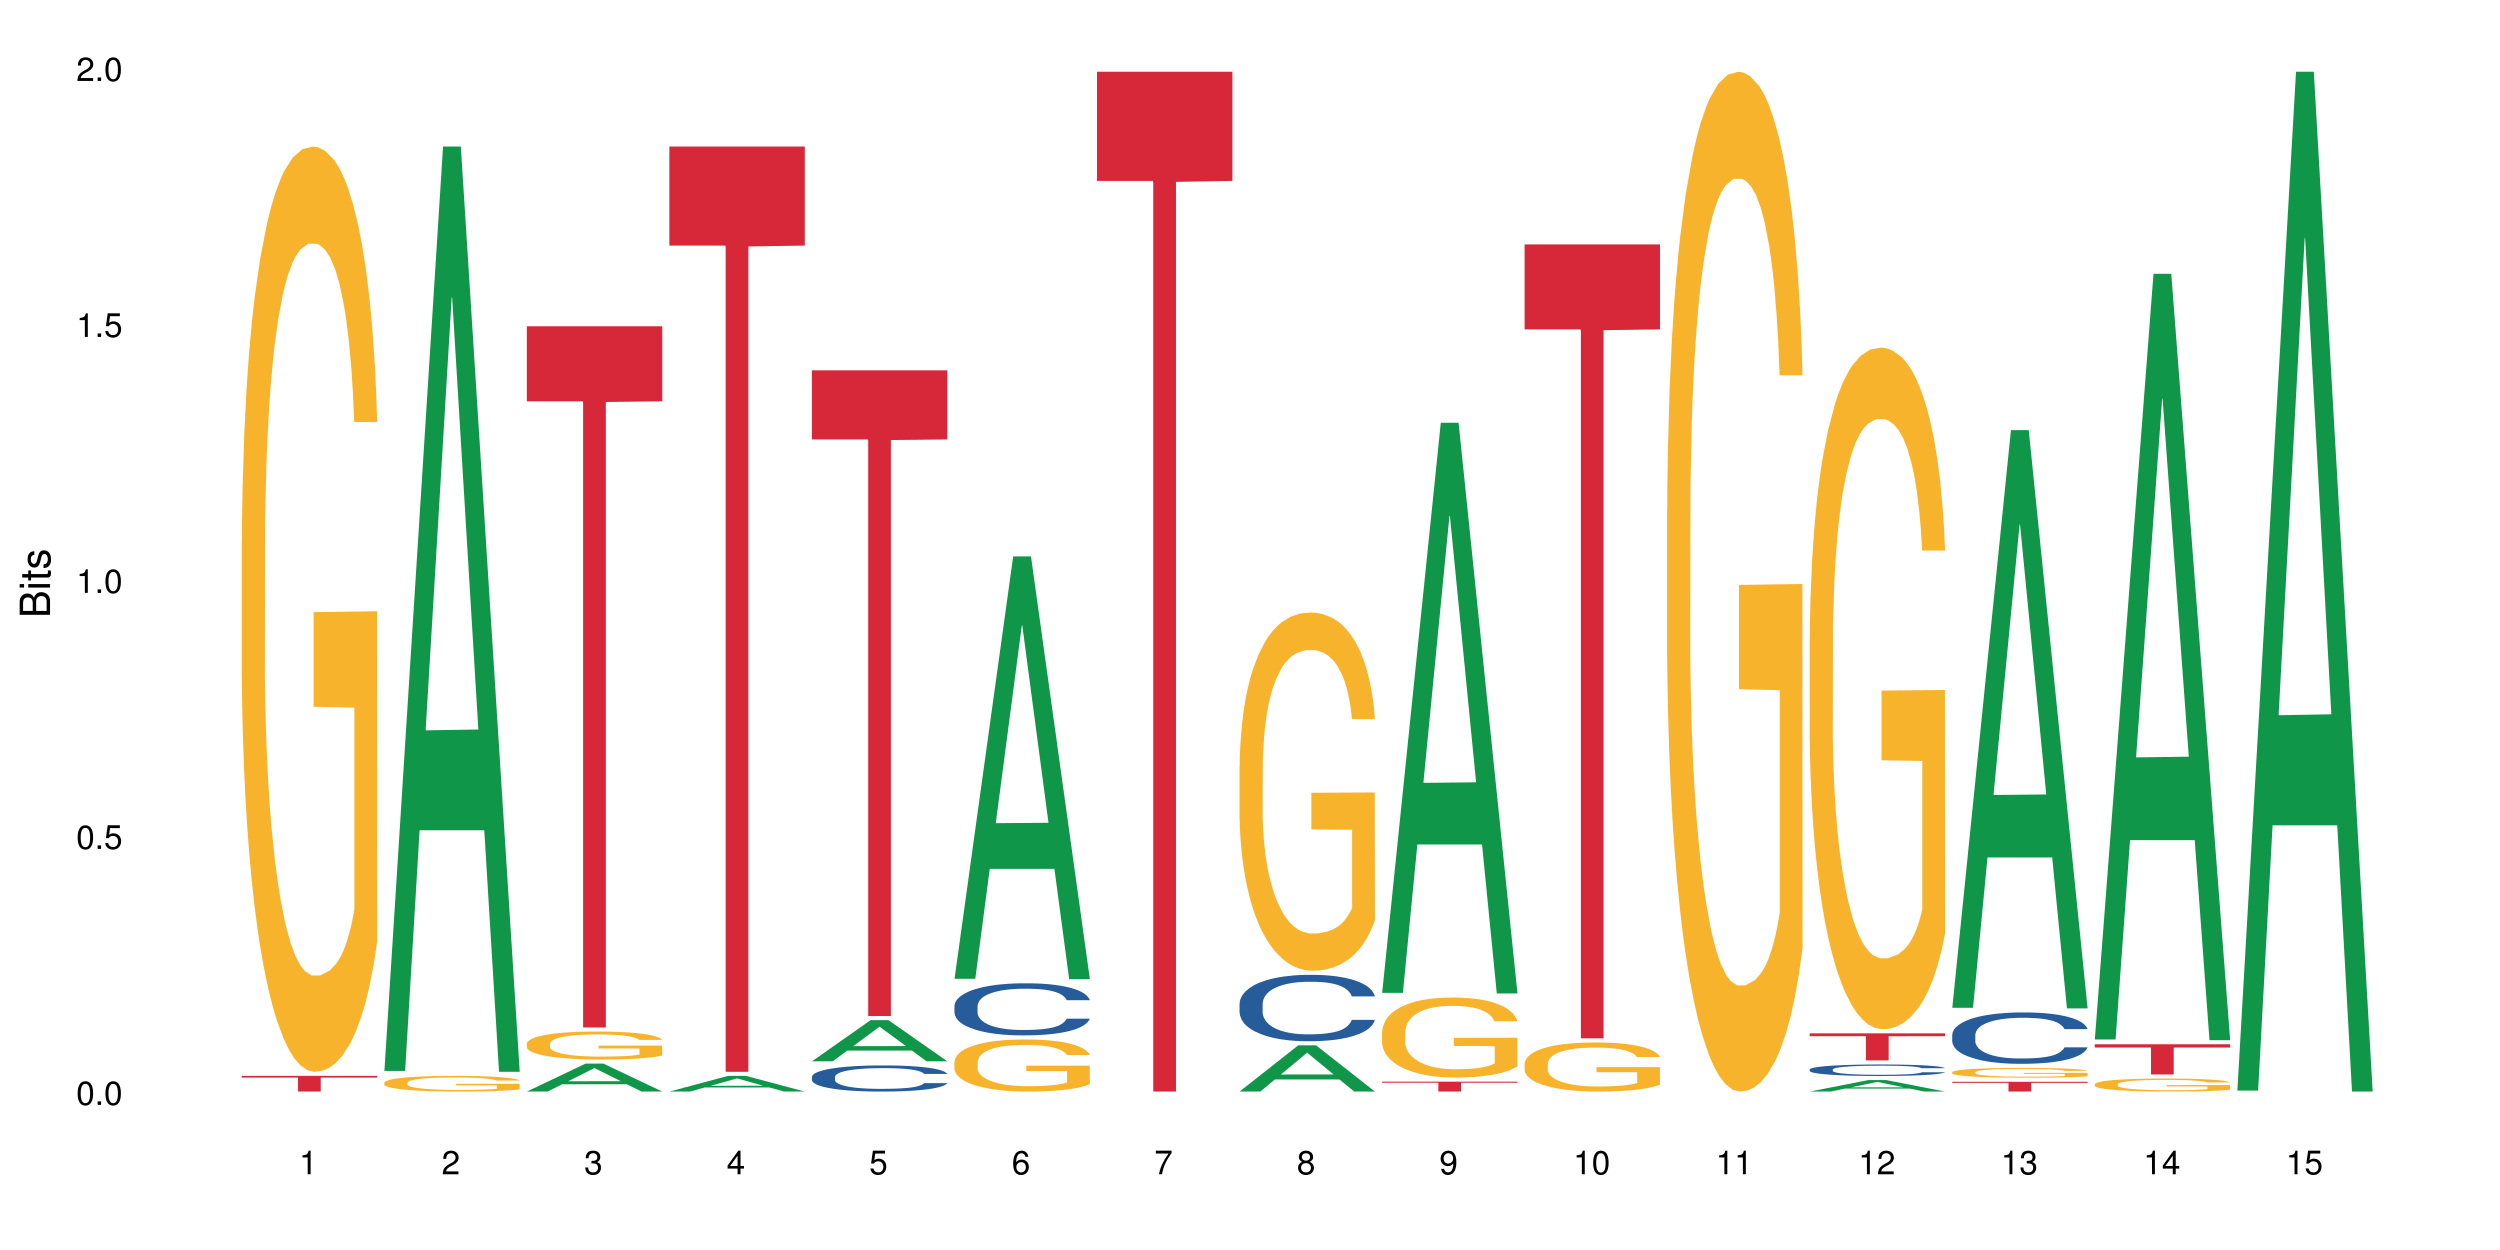 <?xml version="1.0" encoding="UTF-8"?>
<svg xmlns="http://www.w3.org/2000/svg" xmlns:xlink="http://www.w3.org/1999/xlink" width="720pt" height="360pt" viewBox="0 0 720 360" version="1.1">
<defs>
<g>
<symbol overflow="visible" id="glyph0-0">
<path style="stroke:none;" d=""/>
</symbol>
<symbol overflow="visible" id="glyph0-1">
<path style="stroke:none;" d="M 2.641 -6.797 C 2 -6.797 1.422 -6.531 1.078 -6.047 C 0.641 -5.453 0.406 -4.547 0.406 -3.297 C 0.406 -1 1.188 0.219 2.641 0.219 C 4.078 0.219 4.859 -1 4.859 -3.234 C 4.859 -4.562 4.656 -5.438 4.203 -6.047 C 3.844 -6.531 3.281 -6.797 2.641 -6.797 Z M 2.641 -6.047 C 3.547 -6.047 4 -5.125 4 -3.312 C 4 -1.375 3.562 -0.484 2.625 -0.484 C 1.734 -0.484 1.281 -1.422 1.281 -3.281 C 1.281 -5.141 1.734 -6.047 2.641 -6.047 Z M 2.641 -6.047 "/>
</symbol>
<symbol overflow="visible" id="glyph0-2">
<path style="stroke:none;" d="M 1.828 -1 L 0.828 -1 L 0.828 0 L 1.828 0 Z M 1.828 -1 "/>
</symbol>
<symbol overflow="visible" id="glyph0-3">
<path style="stroke:none;" d="M 4.562 -6.797 L 1.062 -6.797 L 0.547 -3.094 L 1.328 -3.094 C 1.719 -3.562 2.047 -3.734 2.578 -3.734 C 3.484 -3.734 4.062 -3.109 4.062 -2.094 C 4.062 -1.125 3.484 -0.531 2.578 -0.531 C 1.828 -0.531 1.375 -0.906 1.188 -1.672 L 0.328 -1.672 C 0.453 -1.109 0.547 -0.844 0.75 -0.594 C 1.125 -0.078 1.828 0.219 2.594 0.219 C 3.969 0.219 4.922 -0.781 4.922 -2.219 C 4.922 -3.562 4.031 -4.484 2.719 -4.484 C 2.25 -4.484 1.859 -4.359 1.469 -4.062 L 1.734 -5.969 L 4.562 -5.969 Z M 4.562 -6.797 "/>
</symbol>
<symbol overflow="visible" id="glyph0-4">
<path style="stroke:none;" d="M 2.484 -4.844 L 2.484 0 L 3.328 0 L 3.328 -6.797 L 2.766 -6.797 C 2.469 -5.75 2.281 -5.609 0.984 -5.453 L 0.984 -4.844 Z M 2.484 -4.844 "/>
</symbol>
<symbol overflow="visible" id="glyph0-5">
<path style="stroke:none;" d="M 4.859 -0.828 L 1.281 -0.828 C 1.359 -1.391 1.672 -1.75 2.5 -2.234 L 3.469 -2.75 C 4.406 -3.266 4.906 -3.969 4.906 -4.812 C 4.906 -5.375 4.672 -5.906 4.266 -6.266 C 3.859 -6.625 3.375 -6.797 2.719 -6.797 C 1.859 -6.797 1.219 -6.5 0.844 -5.922 C 0.609 -5.562 0.5 -5.125 0.484 -4.438 L 1.328 -4.438 C 1.359 -4.906 1.406 -5.188 1.531 -5.406 C 1.75 -5.812 2.188 -6.062 2.703 -6.062 C 3.469 -6.062 4.031 -5.516 4.031 -4.781 C 4.031 -4.25 3.719 -3.797 3.125 -3.438 L 2.234 -2.938 C 0.812 -2.141 0.406 -1.5 0.328 0 L 4.859 0 Z M 4.859 -0.828 "/>
</symbol>
<symbol overflow="visible" id="glyph0-6">
<path style="stroke:none;" d="M 2.125 -3.125 L 2.578 -3.125 C 3.516 -3.125 3.984 -2.703 3.984 -1.891 C 3.984 -1.031 3.469 -0.531 2.578 -0.531 C 1.656 -0.531 1.203 -0.984 1.156 -1.969 L 0.312 -1.969 C 0.344 -1.422 0.438 -1.078 0.609 -0.766 C 0.953 -0.109 1.625 0.219 2.547 0.219 C 3.953 0.219 4.859 -0.609 4.859 -1.906 C 4.859 -2.766 4.516 -3.25 3.703 -3.516 C 4.344 -3.766 4.656 -4.25 4.656 -4.938 C 4.656 -6.109 3.875 -6.797 2.578 -6.797 C 1.203 -6.797 0.484 -6.047 0.453 -4.609 L 1.297 -4.609 C 1.312 -5.016 1.344 -5.25 1.453 -5.453 C 1.641 -5.828 2.062 -6.062 2.594 -6.062 C 3.344 -6.062 3.797 -5.625 3.797 -4.906 C 3.797 -4.422 3.609 -4.141 3.25 -3.984 C 3.016 -3.891 2.719 -3.844 2.125 -3.844 Z M 2.125 -3.125 "/>
</symbol>
<symbol overflow="visible" id="glyph0-7">
<path style="stroke:none;" d="M 3.141 -1.625 L 3.141 0 L 3.984 0 L 3.984 -1.625 L 4.984 -1.625 L 4.984 -2.391 L 3.984 -2.391 L 3.984 -6.797 L 3.359 -6.797 L 0.266 -2.516 L 0.266 -1.625 Z M 3.141 -2.391 L 1 -2.391 L 3.141 -5.359 Z M 3.141 -2.391 "/>
</symbol>
<symbol overflow="visible" id="glyph0-8">
<path style="stroke:none;" d="M 4.781 -5.031 C 4.609 -6.141 3.891 -6.797 2.844 -6.797 C 2.094 -6.797 1.422 -6.438 1.031 -5.828 C 0.609 -5.172 0.406 -4.344 0.406 -3.094 C 0.406 -1.953 0.578 -1.234 0.984 -0.625 C 1.359 -0.078 1.953 0.219 2.703 0.219 C 3.984 0.219 4.922 -0.734 4.922 -2.078 C 4.922 -3.344 4.062 -4.234 2.844 -4.234 C 2.172 -4.234 1.641 -3.969 1.281 -3.469 C 1.281 -5.125 1.828 -6.047 2.797 -6.047 C 3.391 -6.047 3.797 -5.672 3.938 -5.031 Z M 2.734 -3.484 C 3.547 -3.484 4.062 -2.922 4.062 -2 C 4.062 -1.156 3.484 -0.531 2.703 -0.531 C 1.922 -0.531 1.328 -1.188 1.328 -2.047 C 1.328 -2.891 1.906 -3.484 2.734 -3.484 Z M 2.734 -3.484 "/>
</symbol>
<symbol overflow="visible" id="glyph0-9">
<path style="stroke:none;" d="M 4.984 -6.797 L 0.438 -6.797 L 0.438 -5.969 L 4.109 -5.969 C 2.5 -3.656 1.828 -2.234 1.328 0 L 2.219 0 C 2.594 -2.172 3.453 -4.047 4.984 -6.094 Z M 4.984 -6.797 "/>
</symbol>
<symbol overflow="visible" id="glyph0-10">
<path style="stroke:none;" d="M 3.75 -3.578 C 4.453 -4 4.688 -4.344 4.688 -4.984 C 4.688 -6.047 3.844 -6.797 2.641 -6.797 C 1.438 -6.797 0.594 -6.047 0.594 -4.984 C 0.594 -4.359 0.828 -4.016 1.516 -3.578 C 0.734 -3.203 0.359 -2.641 0.359 -1.891 C 0.359 -0.641 1.297 0.219 2.641 0.219 C 3.984 0.219 4.922 -0.641 4.922 -1.875 C 4.922 -2.641 4.531 -3.203 3.75 -3.578 Z M 2.641 -6.047 C 3.359 -6.047 3.812 -5.625 3.812 -4.969 C 3.812 -4.344 3.344 -3.922 2.641 -3.922 C 1.922 -3.922 1.453 -4.344 1.453 -4.984 C 1.453 -5.625 1.922 -6.047 2.641 -6.047 Z M 2.641 -3.203 C 3.484 -3.203 4.062 -2.672 4.062 -1.875 C 4.062 -1.062 3.484 -0.531 2.625 -0.531 C 1.797 -0.531 1.219 -1.078 1.219 -1.875 C 1.219 -2.672 1.797 -3.203 2.641 -3.203 Z M 2.641 -3.203 "/>
</symbol>
<symbol overflow="visible" id="glyph0-11">
<path style="stroke:none;" d="M 0.516 -1.547 C 0.672 -0.438 1.406 0.219 2.438 0.219 C 3.188 0.219 3.859 -0.141 4.266 -0.75 C 4.688 -1.406 4.891 -2.25 4.891 -3.484 C 4.891 -4.625 4.703 -5.359 4.312 -5.953 C 3.938 -6.5 3.344 -6.797 2.594 -6.797 C 1.297 -6.797 0.359 -5.844 0.359 -4.516 C 0.359 -3.25 1.234 -2.344 2.453 -2.344 C 3.094 -2.344 3.562 -2.578 4.016 -3.109 C 4 -1.453 3.469 -0.531 2.5 -0.531 C 1.906 -0.531 1.484 -0.906 1.359 -1.547 Z M 2.578 -6.062 C 3.375 -6.062 3.969 -5.406 3.969 -4.531 C 3.969 -3.688 3.375 -3.094 2.547 -3.094 C 1.734 -3.094 1.234 -3.672 1.234 -4.578 C 1.234 -5.438 1.797 -6.062 2.578 -6.062 Z M 2.578 -6.062 "/>
</symbol>
<symbol overflow="visible" id="glyph1-0">
<path style="stroke:none;" d=""/>
</symbol>
<symbol overflow="visible" id="glyph1-1">
<path style="stroke:none;" d="M 0 -0.953 L 0 -4.891 C 0 -5.719 -0.234 -6.344 -0.734 -6.797 C -1.188 -7.234 -1.812 -7.469 -2.5 -7.469 C -3.547 -7.469 -4.188 -7 -4.625 -5.875 C -4.984 -6.672 -5.641 -7.094 -6.531 -7.094 C -7.156 -7.094 -7.734 -6.859 -8.141 -6.391 C -8.562 -5.938 -8.75 -5.344 -8.75 -4.5 L -8.75 -0.953 Z M -4.984 -2.062 L -7.766 -2.062 L -7.766 -4.219 C -7.766 -4.844 -7.688 -5.203 -7.453 -5.5 C -7.219 -5.812 -6.859 -5.969 -6.375 -5.969 C -5.906 -5.969 -5.531 -5.812 -5.297 -5.5 C -5.062 -5.203 -4.984 -4.844 -4.984 -4.219 Z M -0.984 -2.062 L -4 -2.062 L -4 -4.781 C -4 -5.328 -3.859 -5.688 -3.578 -5.953 C -3.297 -6.219 -2.922 -6.359 -2.484 -6.359 C -2.062 -6.359 -1.688 -6.219 -1.406 -5.953 C -1.109 -5.688 -0.984 -5.328 -0.984 -4.781 Z M -0.984 -2.062 "/>
</symbol>
<symbol overflow="visible" id="glyph1-2">
<path style="stroke:none;" d="M -6.281 -1.797 L -6.281 -0.797 L 0 -0.797 L 0 -1.797 Z M -8.75 -1.797 L -8.75 -0.797 L -7.484 -0.797 L -7.484 -1.797 Z M -8.75 -1.797 "/>
</symbol>
<symbol overflow="visible" id="glyph1-3">
<path style="stroke:none;" d="M -6.281 -3.047 L -6.281 -2.016 L -8.016 -2.016 L -8.016 -1.016 L -6.281 -1.016 L -6.281 -0.172 L -5.469 -0.172 L -5.469 -1.016 L -0.719 -1.016 C -0.078 -1.016 0.281 -1.453 0.281 -2.234 C 0.281 -2.469 0.25 -2.719 0.188 -3.047 L -0.641 -3.047 C -0.609 -2.922 -0.594 -2.766 -0.594 -2.562 C -0.594 -2.141 -0.719 -2.016 -1.156 -2.016 L -5.469 -2.016 L -5.469 -3.047 Z M -6.281 -3.047 "/>
</symbol>
<symbol overflow="visible" id="glyph1-4">
<path style="stroke:none;" d="M -4.531 -5.25 C -5.766 -5.25 -6.469 -4.422 -6.469 -2.969 C -6.469 -1.516 -5.719 -0.562 -4.547 -0.562 C -3.562 -0.562 -3.094 -1.062 -2.734 -2.562 L -2.516 -3.484 C -2.344 -4.188 -2.094 -4.469 -1.625 -4.469 C -1.047 -4.469 -0.641 -3.875 -0.641 -3 C -0.641 -2.453 -0.797 -2 -1.062 -1.75 C -1.25 -1.594 -1.422 -1.531 -1.875 -1.469 L -1.875 -0.406 C -0.422 -0.453 0.281 -1.266 0.281 -2.922 C 0.281 -4.5 -0.5 -5.516 -1.719 -5.516 C -2.656 -5.516 -3.172 -4.984 -3.469 -3.734 L -3.703 -2.766 C -3.891 -1.953 -4.156 -1.609 -4.594 -1.609 C -5.172 -1.609 -5.547 -2.125 -5.547 -2.938 C -5.547 -3.75 -5.203 -4.172 -4.531 -4.203 Z M -4.531 -5.25 "/>
</symbol>
</g>
</defs>
<g id="surface36180">
<rect x="0" y="0" width="720" height="360" style="fill:rgb(100%,100%,100%);fill-opacity:1;stroke:none;"/>
<path style=" stroke:none;fill-rule:nonzero;fill:rgb(96.863%,70.196%,16.863%);fill-opacity:1;" d="M 69.629 156.336 L 69.676 156.094 L 69.676 151.227 L 69.867 140.273 L 70.344 125.188 L 70.961 112.777 L 71.625 103.043 L 72.055 97.93 L 72.77 90.633 L 73.387 85.277 L 74.957 74.328 L 76.953 64.105 L 78.047 59.727 L 79.285 55.59 L 81.043 50.965 L 81.852 49.262 L 84.324 45.367 L 87.133 42.934 L 90.223 42.203 L 91.648 42.445 L 93.598 43.422 L 96.262 46.098 L 97.785 48.531 L 98.973 50.965 L 100.211 54.129 L 101.73 58.996 L 103.16 64.836 L 104.301 70.676 L 105.441 77.977 L 106.391 85.766 L 107.199 94.281 L 107.914 104.504 L 108.344 113.02 L 108.629 121.535 L 102.016 121.535 L 101.637 113.02 L 101.207 106.449 L 100.496 98.418 L 99.781 92.578 L 99.066 87.953 L 97.738 81.625 L 96.594 77.734 L 95.168 74.328 L 93.789 72.137 L 92.219 70.676 L 91.27 70.188 L 88.746 70.188 L 86.465 71.895 L 85.133 73.84 L 84.184 75.785 L 82.852 79.438 L 82.043 82.355 L 81.566 84.305 L 80.141 91.848 L 79.188 98.66 L 78.664 103.285 L 78 110.586 L 77.523 117.156 L 77 126.891 L 76.715 134.191 L 76.336 150.738 L 76.289 194.543 L 76.43 203.789 L 76.715 213.77 L 77.098 222.527 L 77.668 231.777 L 78.238 238.832 L 79.234 248.324 L 80.094 254.652 L 80.758 258.789 L 82.043 265.359 L 82.566 267.551 L 83.801 271.93 L 85.086 275.336 L 86.656 278.258 L 87.844 279.719 L 89.746 280.934 L 92.172 280.934 L 95.027 279.473 L 96.832 277.527 L 98.07 275.578 L 98.879 273.875 L 99.875 271.199 L 100.59 268.766 L 101.258 266.09 L 102.062 261.953 L 102.062 203.789 L 90.316 203.547 L 90.316 176.293 L 108.578 176.047 L 108.629 271.199 L 107.629 277.77 L 106.391 284.098 L 105.203 288.965 L 103.965 293.102 L 102.207 297.727 L 100.781 300.645 L 98.594 304.051 L 96.594 306.242 L 94.504 307.703 L 92.648 308.434 L 90.461 308.676 L 88.512 308.188 L 86.418 306.73 L 84.754 304.781 L 83.23 302.348 L 81.711 299.184 L 79.809 294.074 L 78.57 289.938 L 77.285 284.828 L 76.004 278.742 L 74.859 272.172 L 74.102 267.062 L 73.34 261.223 L 72.531 253.922 L 71.77 245.648 L 71.199 238.102 L 70.676 229.586 L 70.297 221.555 L 69.914 210.605 L 69.723 201.844 L 69.629 194.301 Z M 69.629 156.336 "/>
<path style=" stroke:none;fill-rule:nonzero;fill:rgb(83.922%,15.686%,22.353%);fill-opacity:1;" d="M 69.629 309.855 L 108.629 309.855 L 108.629 310.34 L 92.375 310.344 L 92.375 314.371 L 85.836 314.371 L 85.836 310.348 L 85.742 310.34 L 69.629 310.34 Z M 69.629 309.855 "/>
<path style=" stroke:none;fill-rule:nonzero;fill:rgb(6.275%,58.824%,28.235%);fill-opacity:1;" d="M 110.68 308.426 L 110.723 308.176 L 127.598 42.203 L 132.719 42.203 L 149.68 308.676 L 143.719 308.676 L 139.469 239.117 L 120.848 239.117 L 116.68 308.426 L 110.68 308.426 L 122.637 210.344 L 137.762 210.094 L 130.223 85.738 L 130.137 85.488 L 130.055 86.242 L 122.598 210.094 L 122.637 210.344 Z M 110.68 308.426 "/>
<path style=" stroke:none;fill-rule:nonzero;fill:rgb(96.863%,70.196%,16.863%);fill-opacity:1;" d="M 110.68 311.789 L 110.727 311.785 L 110.727 311.703 L 110.918 311.516 L 111.395 311.262 L 112.012 311.051 L 112.676 310.887 L 113.105 310.801 L 113.82 310.676 L 114.438 310.586 L 116.008 310.398 L 118.004 310.227 L 119.098 310.152 L 120.336 310.082 L 122.094 310.004 L 122.902 309.977 L 125.375 309.91 L 128.18 309.867 L 131.273 309.855 L 132.699 309.859 L 134.648 309.875 L 137.312 309.922 L 138.836 309.961 L 140.023 310.004 L 141.262 310.059 L 142.781 310.141 L 144.207 310.238 L 145.352 310.34 L 146.492 310.461 L 147.441 310.594 L 148.25 310.738 L 148.965 310.91 L 149.395 311.055 L 149.68 311.199 L 143.066 311.199 L 142.688 311.055 L 142.258 310.945 L 141.547 310.809 L 140.832 310.711 L 140.117 310.629 L 138.789 310.523 L 137.645 310.457 L 136.219 310.398 L 134.84 310.363 L 133.27 310.34 L 132.32 310.328 L 129.797 310.328 L 127.516 310.359 L 126.184 310.391 L 125.234 310.426 L 123.902 310.488 L 123.094 310.535 L 122.617 310.57 L 121.191 310.695 L 120.238 310.812 L 119.715 310.891 L 119.051 311.016 L 118.574 311.125 L 118.051 311.289 L 117.766 311.414 L 117.387 311.695 L 117.34 312.438 L 117.48 312.594 L 117.766 312.762 L 118.148 312.91 L 118.719 313.066 L 119.289 313.188 L 120.285 313.348 L 121.145 313.457 L 121.809 313.523 L 123.094 313.637 L 123.617 313.672 L 124.852 313.746 L 126.137 313.805 L 127.707 313.855 L 128.895 313.879 L 130.797 313.902 L 133.223 313.902 L 136.078 313.875 L 137.883 313.844 L 139.121 313.809 L 139.93 313.781 L 140.926 313.734 L 141.641 313.695 L 142.305 313.648 L 143.113 313.578 L 143.113 312.594 L 131.367 312.59 L 131.367 312.129 L 149.629 312.125 L 149.68 313.734 L 148.68 313.848 L 147.441 313.953 L 146.254 314.035 L 145.016 314.105 L 143.258 314.184 L 141.832 314.234 L 139.645 314.293 L 137.645 314.328 L 135.555 314.355 L 133.699 314.367 L 131.512 314.371 L 129.562 314.363 L 127.469 314.336 L 125.805 314.305 L 124.281 314.262 L 122.762 314.211 L 120.859 314.125 L 119.621 314.055 L 118.336 313.965 L 117.055 313.863 L 115.91 313.754 L 115.152 313.664 L 114.391 313.566 L 113.582 313.441 L 112.82 313.301 L 112.25 313.176 L 111.727 313.031 L 111.348 312.895 L 110.965 312.707 L 110.773 312.559 L 110.68 312.434 Z M 110.68 311.789 "/>
<path style=" stroke:none;fill-rule:nonzero;fill:rgb(6.275%,58.824%,28.235%);fill-opacity:1;" d="M 151.73 314.363 L 151.773 314.355 L 168.648 306.316 L 173.77 306.316 L 190.73 314.371 L 184.77 314.371 L 180.52 312.27 L 161.898 312.27 L 157.73 314.363 L 151.73 314.363 L 163.688 311.398 L 178.812 311.391 L 171.27 307.633 L 171.188 307.625 L 171.105 307.648 L 163.648 311.391 L 163.688 311.398 Z M 151.73 314.363 "/>
<path style=" stroke:none;fill-rule:nonzero;fill:rgb(96.863%,70.196%,16.863%);fill-opacity:1;" d="M 151.73 300.535 L 151.777 300.527 L 151.777 300.379 L 151.969 300.047 L 152.445 299.594 L 153.062 299.219 L 153.727 298.922 L 154.156 298.77 L 154.871 298.547 L 155.488 298.387 L 157.059 298.055 L 159.055 297.746 L 160.148 297.613 L 161.387 297.488 L 163.145 297.348 L 163.953 297.297 L 166.426 297.18 L 169.23 297.105 L 172.324 297.086 L 173.75 297.094 L 175.699 297.121 L 178.363 297.203 L 179.887 297.277 L 181.074 297.348 L 182.312 297.445 L 183.832 297.594 L 185.258 297.77 L 186.402 297.945 L 187.543 298.164 L 188.492 298.402 L 189.301 298.66 L 190.016 298.969 L 190.445 299.227 L 190.73 299.48 L 184.117 299.48 L 183.738 299.227 L 183.309 299.027 L 182.598 298.785 L 181.883 298.605 L 181.168 298.469 L 179.84 298.277 L 178.695 298.16 L 177.27 298.055 L 175.891 297.988 L 174.32 297.945 L 173.371 297.93 L 170.848 297.93 L 168.566 297.98 L 167.234 298.039 L 166.285 298.102 L 164.953 298.211 L 164.145 298.297 L 163.668 298.355 L 162.242 298.586 L 161.289 298.789 L 160.766 298.93 L 160.102 299.152 L 159.625 299.352 L 159.102 299.645 L 158.816 299.863 L 158.438 300.363 L 158.391 301.688 L 158.531 301.969 L 158.816 302.27 L 159.199 302.535 L 159.77 302.812 L 160.34 303.027 L 161.336 303.312 L 162.195 303.504 L 162.859 303.629 L 164.145 303.828 L 164.668 303.895 L 165.902 304.027 L 167.188 304.129 L 168.758 304.219 L 169.945 304.262 L 171.848 304.301 L 174.273 304.301 L 177.129 304.254 L 178.934 304.195 L 180.172 304.137 L 180.98 304.086 L 181.977 304.004 L 182.691 303.934 L 183.355 303.852 L 184.164 303.727 L 184.164 301.969 L 172.418 301.961 L 172.418 301.137 L 190.68 301.129 L 190.73 304.004 L 189.73 304.203 L 188.492 304.395 L 187.305 304.543 L 186.066 304.668 L 184.309 304.809 L 182.883 304.895 L 180.695 305 L 178.695 305.062 L 176.605 305.109 L 174.75 305.129 L 172.562 305.137 L 170.613 305.125 L 168.52 305.078 L 166.855 305.02 L 165.332 304.945 L 163.812 304.852 L 161.91 304.695 L 160.672 304.57 L 159.387 304.418 L 158.105 304.234 L 156.961 304.035 L 156.203 303.879 L 155.441 303.703 L 154.633 303.484 L 153.871 303.234 L 153.301 303.004 L 152.777 302.746 L 152.398 302.504 L 152.016 302.176 L 151.824 301.91 L 151.73 301.68 Z M 151.73 300.535 "/>
<path style=" stroke:none;fill-rule:nonzero;fill:rgb(83.922%,15.686%,22.353%);fill-opacity:1;" d="M 151.73 93.965 L 190.73 93.965 L 190.73 115.582 L 174.477 115.77 L 174.477 295.906 L 167.938 295.906 L 167.938 115.961 L 167.84 115.582 L 151.73 115.582 Z M 151.73 93.965 "/>
<path style=" stroke:none;fill-rule:nonzero;fill:rgb(6.275%,58.824%,28.235%);fill-opacity:1;" d="M 192.781 314.367 L 192.824 314.363 L 209.695 309.855 L 214.82 309.855 L 231.781 314.371 L 225.82 314.371 L 221.57 313.191 L 202.949 313.191 L 198.781 314.367 L 192.781 314.367 L 204.738 312.703 L 219.863 312.699 L 212.32 310.594 L 212.238 310.59 L 212.156 310.602 L 204.699 312.699 L 204.738 312.703 Z M 192.781 314.367 "/>
<path style=" stroke:none;fill-rule:nonzero;fill:rgb(83.922%,15.686%,22.353%);fill-opacity:1;" d="M 192.781 42.203 L 231.781 42.203 L 231.781 70.727 L 215.527 70.977 L 215.527 308.676 L 208.988 308.676 L 208.988 71.227 L 208.891 70.727 L 192.781 70.727 Z M 192.781 42.203 "/>
<path style=" stroke:none;fill-rule:nonzero;fill:rgb(6.275%,58.824%,28.235%);fill-opacity:1;" d="M 233.832 305.656 L 233.875 305.645 L 250.746 293.789 L 255.871 293.789 L 272.832 305.668 L 266.871 305.668 L 262.621 302.566 L 244 302.566 L 239.832 305.656 L 233.832 305.656 L 245.789 301.285 L 260.914 301.273 L 253.371 295.73 L 253.289 295.719 L 253.207 295.754 L 245.75 301.273 L 245.789 301.285 Z M 233.832 305.656 "/>
<path style=" stroke:none;fill-rule:nonzero;fill:rgb(14.51%,36.078%,60%);fill-opacity:1;" d="M 233.832 310.121 L 233.879 310.113 L 233.879 309.949 L 234.023 309.688 L 234.355 309.355 L 234.688 309.129 L 235.543 308.723 L 236.734 308.332 L 237.969 308.027 L 238.875 307.852 L 239.684 307.711 L 241.535 307.457 L 242.727 307.328 L 244.008 307.211 L 245.578 307.094 L 246.719 307.023 L 249.289 306.914 L 251.191 306.867 L 252.664 306.848 L 255.852 306.848 L 257.754 306.875 L 259.133 306.906 L 260.656 306.965 L 261.938 307.023 L 264.176 307.176 L 266.172 307.367 L 267.074 307.48 L 268.504 307.691 L 269.598 307.898 L 270.355 308.078 L 271.215 308.332 L 271.973 308.641 L 272.543 308.992 L 272.832 309.289 L 266.172 309.289 L 265.84 309.012 L 265.457 308.801 L 264.746 308.516 L 264.031 308.316 L 263.031 308.117 L 262.129 307.988 L 260.895 307.855 L 259.801 307.773 L 258.656 307.711 L 257.562 307.672 L 255.473 307.629 L 253.047 307.629 L 252.141 307.645 L 250.289 307.699 L 249.289 307.746 L 247.863 307.844 L 246.863 307.934 L 245.676 308.07 L 244.867 308.188 L 243.867 308.367 L 243.152 308.523 L 242.344 308.75 L 241.871 308.922 L 241.441 309.117 L 241.062 309.344 L 240.777 309.582 L 240.586 309.84 L 240.492 310.086 L 240.492 311.152 L 240.586 311.398 L 240.824 311.688 L 241.441 312.109 L 242.344 312.473 L 243.391 312.762 L 244.391 312.969 L 244.961 313.062 L 245.723 313.176 L 246.91 313.312 L 248.621 313.449 L 249.621 313.504 L 251.145 313.559 L 252.711 313.586 L 254.805 313.586 L 256.66 313.559 L 257.898 313.523 L 259.18 313.469 L 260.941 313.352 L 262.035 313.242 L 262.984 313.113 L 263.699 312.98 L 264.176 312.871 L 264.887 312.656 L 265.457 312.426 L 265.887 312.184 L 266.172 311.949 L 272.832 311.949 L 272.543 312.227 L 272.117 312.492 L 271.688 312.691 L 271.023 312.934 L 270.262 313.145 L 269.168 313.387 L 268.266 313.547 L 267.074 313.719 L 265.98 313.848 L 264.793 313.965 L 263.031 314.102 L 261.891 314.172 L 260.656 314.234 L 259.18 314.289 L 257.324 314.336 L 255.328 314.363 L 253.473 314.371 L 251.477 314.355 L 250.004 314.328 L 248.051 314.266 L 245.625 314.145 L 243.867 314.012 L 242.488 313.883 L 241.297 313.746 L 239.969 313.559 L 238.254 313.258 L 237.207 313.023 L 236.496 312.828 L 235.688 312.562 L 235.117 312.32 L 234.449 311.938 L 233.977 311.449 L 233.832 311.07 Z M 233.832 310.121 "/>
<path style=" stroke:none;fill-rule:nonzero;fill:rgb(83.922%,15.686%,22.353%);fill-opacity:1;" d="M 233.832 106.652 L 272.832 106.652 L 272.832 126.559 L 256.578 126.734 L 256.578 292.609 L 250.039 292.609 L 250.039 126.906 L 249.941 126.559 L 233.832 126.559 Z M 233.832 106.652 "/>
<path style=" stroke:none;fill-rule:nonzero;fill:rgb(6.275%,58.824%,28.235%);fill-opacity:1;" d="M 274.883 281.898 L 274.926 281.785 L 291.797 160.234 L 296.922 160.234 L 313.883 282.012 L 307.922 282.012 L 303.672 250.227 L 285.051 250.227 L 280.883 281.898 L 274.883 281.898 L 286.84 237.074 L 301.965 236.961 L 294.422 180.133 L 294.34 180.016 L 294.258 180.359 L 286.801 236.961 L 286.84 237.074 Z M 274.883 281.898 "/>
<path style=" stroke:none;fill-rule:nonzero;fill:rgb(14.51%,36.078%,60%);fill-opacity:1;" d="M 274.883 289.719 L 274.93 289.707 L 274.93 289.375 L 275.074 288.855 L 275.406 288.199 L 275.738 287.746 L 276.594 286.938 L 277.785 286.156 L 279.02 285.551 L 279.926 285.195 L 280.734 284.922 L 282.586 284.414 L 283.777 284.152 L 285.059 283.918 L 286.629 283.688 L 287.77 283.551 L 290.34 283.332 L 292.242 283.234 L 293.715 283.191 L 296.902 283.191 L 298.805 283.246 L 300.184 283.316 L 301.707 283.426 L 302.988 283.551 L 305.227 283.852 L 307.223 284.234 L 308.125 284.453 L 309.555 284.879 L 310.648 285.289 L 311.406 285.648 L 312.266 286.156 L 313.023 286.77 L 313.594 287.469 L 313.883 288.059 L 307.223 288.059 L 306.891 287.512 L 306.508 287.086 L 305.797 286.523 L 305.082 286.129 L 304.082 285.73 L 303.18 285.469 L 301.945 285.207 L 300.852 285.043 L 299.707 284.922 L 298.613 284.84 L 296.523 284.758 L 294.098 284.758 L 293.191 284.785 L 291.34 284.895 L 290.34 284.988 L 288.914 285.18 L 287.914 285.359 L 286.727 285.633 L 285.918 285.867 L 284.918 286.223 L 284.203 286.539 L 283.395 286.992 L 282.922 287.332 L 282.492 287.719 L 282.113 288.168 L 281.828 288.648 L 281.637 289.156 L 281.539 289.652 L 281.539 291.777 L 281.637 292.27 L 281.875 292.844 L 282.492 293.68 L 283.395 294.406 L 284.441 294.984 L 285.441 295.395 L 286.012 295.586 L 286.773 295.805 L 287.961 296.082 L 289.672 296.355 L 290.672 296.465 L 292.195 296.574 L 293.762 296.629 L 295.855 296.629 L 297.711 296.574 L 298.949 296.504 L 300.23 296.395 L 301.992 296.164 L 303.086 295.945 L 304.035 295.684 L 304.75 295.422 L 305.227 295.203 L 305.938 294.777 L 306.508 294.312 L 306.938 293.832 L 307.223 293.367 L 313.883 293.367 L 313.594 293.914 L 313.168 294.449 L 312.738 294.848 L 312.074 295.328 L 311.312 295.75 L 310.219 296.23 L 309.316 296.547 L 308.125 296.891 L 307.031 297.148 L 305.844 297.383 L 304.082 297.656 L 302.941 297.793 L 301.707 297.918 L 300.23 298.027 L 298.375 298.125 L 296.379 298.18 L 294.523 298.191 L 292.527 298.164 L 291.051 298.109 L 289.102 297.988 L 286.676 297.738 L 284.918 297.48 L 283.539 297.219 L 282.348 296.945 L 281.02 296.574 L 279.305 295.973 L 278.258 295.504 L 277.547 295.121 L 276.738 294.586 L 276.168 294.105 L 275.5 293.34 L 275.027 292.363 L 274.883 291.609 Z M 274.883 289.719 "/>
<path style=" stroke:none;fill-rule:nonzero;fill:rgb(96.863%,70.196%,16.863%);fill-opacity:1;" d="M 274.883 305.797 L 274.93 305.781 L 274.93 305.508 L 275.121 304.891 L 275.598 304.043 L 276.215 303.344 L 276.879 302.797 L 277.309 302.508 L 278.023 302.098 L 278.641 301.797 L 280.211 301.18 L 282.207 300.605 L 283.301 300.359 L 284.539 300.125 L 286.297 299.863 L 287.105 299.77 L 289.578 299.551 L 292.383 299.414 L 295.477 299.371 L 296.902 299.387 L 298.852 299.441 L 301.516 299.59 L 303.039 299.727 L 304.227 299.863 L 305.465 300.043 L 306.984 300.316 L 308.41 300.645 L 309.555 300.973 L 310.695 301.387 L 311.645 301.824 L 312.453 302.305 L 313.168 302.879 L 313.594 303.359 L 313.883 303.836 L 307.27 303.836 L 306.891 303.359 L 306.461 302.988 L 305.75 302.535 L 305.035 302.207 L 304.32 301.945 L 302.988 301.59 L 301.848 301.371 L 300.422 301.18 L 299.043 301.055 L 297.473 300.973 L 296.523 300.945 L 294 300.945 L 291.719 301.043 L 290.387 301.152 L 289.438 301.262 L 288.105 301.469 L 287.297 301.633 L 286.82 301.742 L 285.395 302.164 L 284.441 302.551 L 283.918 302.809 L 283.254 303.219 L 282.777 303.59 L 282.254 304.137 L 281.969 304.551 L 281.59 305.48 L 281.539 307.945 L 281.684 308.469 L 281.969 309.027 L 282.348 309.523 L 282.922 310.043 L 283.492 310.438 L 284.488 310.973 L 285.344 311.328 L 286.012 311.562 L 287.297 311.934 L 287.82 312.055 L 289.055 312.301 L 290.34 312.492 L 291.91 312.66 L 293.098 312.742 L 295 312.809 L 297.426 312.809 L 300.277 312.727 L 302.086 312.617 L 303.324 312.508 L 304.133 312.41 L 305.129 312.262 L 305.844 312.125 L 306.508 311.973 L 307.316 311.742 L 307.316 308.469 L 295.57 308.453 L 295.57 306.918 L 313.832 306.906 L 313.883 312.262 L 312.883 312.633 L 311.645 312.988 L 310.457 313.262 L 309.219 313.492 L 307.461 313.754 L 306.035 313.918 L 303.848 314.109 L 301.848 314.234 L 299.758 314.316 L 297.902 314.355 L 295.715 314.371 L 293.762 314.344 L 291.672 314.262 L 290.008 314.152 L 288.484 314.016 L 286.961 313.836 L 285.059 313.547 L 283.824 313.316 L 282.539 313.027 L 281.254 312.688 L 280.113 312.316 L 279.352 312.027 L 278.594 311.699 L 277.785 311.289 L 277.023 310.824 L 276.453 310.398 L 275.93 309.918 L 275.547 309.469 L 275.168 308.852 L 274.977 308.355 L 274.883 307.934 Z M 274.883 305.797 "/>
<path style=" stroke:none;fill-rule:nonzero;fill:rgb(83.922%,15.686%,22.353%);fill-opacity:1;" d="M 315.934 20.664 L 354.93 20.664 L 354.93 52.102 L 338.68 52.379 L 338.68 314.371 L 332.141 314.371 L 332.141 52.652 L 332.043 52.102 L 315.934 52.102 Z M 315.934 20.664 "/>
<path style=" stroke:none;fill-rule:nonzero;fill:rgb(6.275%,58.824%,28.235%);fill-opacity:1;" d="M 356.984 314.359 L 357.027 314.344 L 373.898 301.055 L 379.023 301.055 L 395.98 314.371 L 390.023 314.371 L 385.773 310.895 L 367.148 310.895 L 362.984 314.359 L 356.984 314.359 L 368.941 309.457 L 384.066 309.445 L 376.523 303.23 L 376.441 303.219 L 376.359 303.254 L 368.898 309.445 L 368.941 309.457 Z M 356.984 314.359 "/>
<path style=" stroke:none;fill-rule:nonzero;fill:rgb(14.51%,36.078%,60%);fill-opacity:1;" d="M 356.984 289.078 L 357.031 289.062 L 357.031 288.641 L 357.176 287.977 L 357.508 287.141 L 357.84 286.562 L 358.695 285.531 L 359.887 284.535 L 361.121 283.766 L 362.023 283.312 L 362.832 282.965 L 364.688 282.316 L 365.879 281.984 L 367.16 281.688 L 368.73 281.391 L 369.871 281.219 L 372.441 280.938 L 374.344 280.816 L 375.816 280.762 L 379.004 280.762 L 380.906 280.832 L 382.285 280.918 L 383.809 281.059 L 385.09 281.219 L 387.328 281.602 L 389.324 282.09 L 390.227 282.371 L 391.656 282.91 L 392.75 283.438 L 393.508 283.891 L 394.367 284.535 L 395.125 285.324 L 395.695 286.215 L 395.98 286.965 L 389.324 286.965 L 388.992 286.266 L 388.609 285.723 L 387.898 285.008 L 387.184 284.5 L 386.184 283.996 L 385.281 283.664 L 384.047 283.332 L 382.953 283.121 L 381.809 282.965 L 380.715 282.859 L 378.625 282.754 L 376.199 282.754 L 375.293 282.789 L 373.438 282.93 L 372.441 283.051 L 371.016 283.297 L 370.016 283.523 L 368.828 283.871 L 368.02 284.168 L 367.02 284.625 L 366.305 285.027 L 365.496 285.602 L 365.023 286.039 L 364.594 286.527 L 364.215 287.105 L 363.926 287.715 L 363.738 288.363 L 363.641 288.992 L 363.641 291.699 L 363.738 292.328 L 363.977 293.062 L 364.594 294.129 L 365.496 295.055 L 366.543 295.789 L 367.543 296.312 L 368.113 296.555 L 368.875 296.836 L 370.062 297.184 L 371.773 297.535 L 372.773 297.676 L 374.297 297.812 L 375.863 297.883 L 377.957 297.883 L 379.812 297.812 L 381.047 297.727 L 382.332 297.586 L 384.094 297.289 L 385.188 297.012 L 386.137 296.68 L 386.852 296.348 L 387.328 296.066 L 388.039 295.527 L 388.609 294.93 L 389.039 294.32 L 389.324 293.727 L 395.98 293.727 L 395.695 294.426 L 395.27 295.105 L 394.84 295.613 L 394.176 296.223 L 393.414 296.766 L 392.32 297.379 L 391.418 297.777 L 390.227 298.215 L 389.133 298.547 L 387.945 298.844 L 386.184 299.195 L 385.043 299.371 L 383.809 299.527 L 382.332 299.668 L 380.477 299.789 L 378.48 299.859 L 376.625 299.875 L 374.629 299.84 L 373.152 299.77 L 371.203 299.613 L 368.777 299.301 L 367.02 298.969 L 365.641 298.637 L 364.449 298.285 L 363.121 297.812 L 361.406 297.047 L 360.359 296.453 L 359.648 295.961 L 358.84 295.281 L 358.27 294.668 L 357.602 293.691 L 357.125 292.449 L 356.984 291.488 Z M 356.984 289.078 "/>
<path style=" stroke:none;fill-rule:nonzero;fill:rgb(96.863%,70.196%,16.863%);fill-opacity:1;" d="M 356.984 220.594 L 357.031 220.5 L 357.031 218.617 L 357.223 214.375 L 357.699 208.531 L 358.316 203.727 L 358.98 199.957 L 359.41 197.98 L 360.121 195.152 L 360.742 193.078 L 362.312 188.84 L 364.309 184.879 L 365.402 183.184 L 366.637 181.582 L 368.398 179.793 L 369.207 179.133 L 371.68 177.625 L 374.484 176.684 L 377.578 176.398 L 379.004 176.492 L 380.953 176.871 L 383.617 177.906 L 385.141 178.852 L 386.328 179.793 L 387.562 181.016 L 389.086 182.902 L 390.512 185.164 L 391.656 187.426 L 392.797 190.25 L 393.746 193.266 L 394.555 196.566 L 395.27 200.523 L 395.695 203.82 L 395.98 207.117 L 389.371 207.117 L 388.992 203.82 L 388.562 201.277 L 387.852 198.168 L 387.137 195.906 L 386.422 194.113 L 385.09 191.664 L 383.949 190.156 L 382.523 188.84 L 381.145 187.988 L 379.574 187.426 L 378.625 187.234 L 376.102 187.234 L 373.82 187.895 L 372.488 188.648 L 371.535 189.402 L 370.207 190.816 L 369.398 191.949 L 368.922 192.703 L 367.496 195.621 L 366.543 198.262 L 366.02 200.051 L 365.355 202.879 L 364.879 205.422 L 364.355 209.191 L 364.07 212.02 L 363.691 218.426 L 363.641 235.387 L 363.785 238.969 L 364.07 242.832 L 364.449 246.227 L 365.023 249.805 L 365.594 252.539 L 366.59 256.215 L 367.445 258.664 L 368.113 260.266 L 369.398 262.809 L 369.922 263.656 L 371.156 265.355 L 372.441 266.672 L 374.012 267.805 L 375.199 268.371 L 377.102 268.84 L 379.527 268.84 L 382.379 268.273 L 384.188 267.52 L 385.426 266.766 L 386.234 266.109 L 387.23 265.07 L 387.945 264.129 L 388.609 263.094 L 389.418 261.492 L 389.418 238.969 L 377.672 238.875 L 377.672 228.32 L 395.934 228.227 L 395.98 265.07 L 394.984 267.617 L 393.746 270.066 L 392.559 271.949 L 391.32 273.551 L 389.562 275.344 L 388.137 276.473 L 385.949 277.793 L 383.949 278.641 L 381.855 279.207 L 380.004 279.488 L 377.816 279.582 L 375.863 279.395 L 373.773 278.828 L 372.109 278.074 L 370.586 277.133 L 369.062 275.906 L 367.16 273.93 L 365.926 272.328 L 364.641 270.348 L 363.355 267.992 L 362.215 265.449 L 361.453 263.469 L 360.695 261.207 L 359.887 258.383 L 359.125 255.176 L 358.555 252.258 L 358.031 248.957 L 357.648 245.848 L 357.27 241.609 L 357.078 238.215 L 356.984 235.293 Z M 356.984 220.594 "/>
<path style=" stroke:none;fill-rule:nonzero;fill:rgb(6.275%,58.824%,28.235%);fill-opacity:1;" d="M 398.035 285.953 L 398.078 285.801 L 414.949 121.75 L 420.074 121.75 L 437.031 286.109 L 431.074 286.109 L 426.824 243.207 L 408.199 243.207 L 404.035 285.953 L 398.035 285.953 L 409.992 225.457 L 425.117 225.305 L 417.574 148.602 L 417.492 148.449 L 417.41 148.91 L 409.949 225.305 L 409.992 225.457 Z M 398.035 285.953 "/>
<path style=" stroke:none;fill-rule:nonzero;fill:rgb(96.863%,70.196%,16.863%);fill-opacity:1;" d="M 398.035 297.16 L 398.082 297.137 L 398.082 296.715 L 398.273 295.77 L 398.75 294.465 L 399.367 293.391 L 400.031 292.551 L 400.461 292.105 L 401.172 291.477 L 401.793 291.012 L 403.363 290.066 L 405.359 289.184 L 406.453 288.805 L 407.688 288.445 L 409.449 288.047 L 410.258 287.898 L 412.73 287.562 L 415.535 287.352 L 418.629 287.289 L 420.055 287.309 L 422.004 287.395 L 424.668 287.625 L 426.191 287.836 L 427.379 288.047 L 428.613 288.32 L 430.137 288.738 L 431.562 289.246 L 432.707 289.75 L 433.848 290.383 L 434.797 291.055 L 435.605 291.793 L 436.32 292.676 L 436.746 293.414 L 437.031 294.148 L 430.422 294.148 L 430.043 293.414 L 429.613 292.844 L 428.902 292.148 L 428.188 291.645 L 427.473 291.246 L 426.141 290.695 L 425 290.359 L 423.574 290.066 L 422.195 289.875 L 420.625 289.75 L 419.676 289.707 L 417.152 289.707 L 414.871 289.855 L 413.539 290.023 L 412.586 290.191 L 411.258 290.508 L 410.449 290.762 L 409.973 290.93 L 408.547 291.582 L 407.594 292.172 L 407.07 292.57 L 406.406 293.203 L 405.93 293.77 L 405.406 294.613 L 405.121 295.242 L 404.742 296.676 L 404.691 300.461 L 404.836 301.262 L 405.121 302.125 L 405.5 302.883 L 406.07 303.684 L 406.645 304.293 L 407.641 305.113 L 408.496 305.66 L 409.164 306.02 L 410.449 306.586 L 410.973 306.777 L 412.207 307.156 L 413.492 307.449 L 415.062 307.703 L 416.25 307.828 L 418.152 307.934 L 420.578 307.934 L 423.43 307.809 L 425.238 307.641 L 426.477 307.473 L 427.285 307.324 L 428.281 307.094 L 428.996 306.883 L 429.66 306.648 L 430.469 306.293 L 430.469 301.262 L 418.723 301.242 L 418.723 298.883 L 436.984 298.863 L 437.031 307.094 L 436.035 307.66 L 434.797 308.207 L 433.609 308.629 L 432.371 308.984 L 430.613 309.387 L 429.188 309.637 L 427 309.934 L 425 310.121 L 422.906 310.25 L 421.055 310.312 L 418.867 310.332 L 416.914 310.293 L 414.824 310.164 L 413.16 309.996 L 411.637 309.785 L 410.113 309.512 L 408.211 309.07 L 406.977 308.711 L 405.691 308.27 L 404.406 307.746 L 403.266 307.176 L 402.504 306.734 L 401.746 306.23 L 400.938 305.598 L 400.176 304.883 L 399.605 304.23 L 399.082 303.492 L 398.699 302.797 L 398.32 301.852 L 398.129 301.094 L 398.035 300.441 Z M 398.035 297.16 "/>
<path style=" stroke:none;fill-rule:nonzero;fill:rgb(83.922%,15.686%,22.353%);fill-opacity:1;" d="M 398.035 311.512 L 437.031 311.512 L 437.031 311.82 L 420.781 311.82 L 420.781 314.371 L 414.242 314.371 L 414.242 311.824 L 414.145 311.82 L 398.035 311.82 Z M 398.035 311.512 "/>
<path style=" stroke:none;fill-rule:nonzero;fill:rgb(96.863%,70.196%,16.863%);fill-opacity:1;" d="M 439.086 306.285 L 439.133 306.273 L 439.133 306.016 L 439.324 305.434 L 439.801 304.633 L 440.418 303.973 L 441.082 303.457 L 441.512 303.188 L 442.223 302.797 L 442.844 302.516 L 444.41 301.934 L 446.41 301.391 L 447.504 301.156 L 448.738 300.938 L 450.5 300.691 L 451.309 300.602 L 453.781 300.395 L 456.586 300.266 L 459.68 300.227 L 461.105 300.242 L 463.055 300.293 L 465.719 300.434 L 467.242 300.562 L 468.43 300.691 L 469.664 300.859 L 471.188 301.117 L 472.613 301.43 L 473.754 301.738 L 474.898 302.125 L 475.848 302.539 L 476.656 302.992 L 477.371 303.535 L 477.797 303.988 L 478.082 304.438 L 471.473 304.438 L 471.094 303.988 L 470.664 303.637 L 469.949 303.211 L 469.238 302.902 L 468.523 302.656 L 467.191 302.32 L 466.051 302.113 L 464.625 301.934 L 463.246 301.816 L 461.676 301.738 L 460.727 301.715 L 458.203 301.715 L 455.922 301.805 L 454.59 301.906 L 453.637 302.012 L 452.309 302.203 L 451.5 302.359 L 451.023 302.461 L 449.598 302.863 L 448.645 303.223 L 448.121 303.469 L 447.457 303.855 L 446.98 304.207 L 446.457 304.723 L 446.172 305.109 L 445.793 305.988 L 445.742 308.312 L 445.887 308.805 L 446.172 309.332 L 446.551 309.797 L 447.121 310.289 L 447.695 310.664 L 448.691 311.168 L 449.547 311.504 L 450.215 311.723 L 451.5 312.07 L 452.02 312.188 L 453.258 312.422 L 454.543 312.602 L 456.113 312.758 L 457.301 312.832 L 459.203 312.898 L 461.629 312.898 L 464.48 312.82 L 466.289 312.719 L 467.527 312.613 L 468.336 312.523 L 469.332 312.383 L 470.047 312.254 L 470.711 312.109 L 471.52 311.891 L 471.52 308.805 L 459.773 308.793 L 459.773 307.344 L 478.035 307.332 L 478.082 312.383 L 477.086 312.73 L 475.848 313.066 L 474.66 313.324 L 473.422 313.543 L 471.664 313.789 L 470.238 313.945 L 468.047 314.125 L 466.051 314.242 L 463.957 314.32 L 462.105 314.359 L 459.918 314.371 L 457.965 314.344 L 455.875 314.266 L 454.211 314.164 L 452.688 314.035 L 451.164 313.867 L 449.262 313.598 L 448.027 313.375 L 446.742 313.105 L 445.457 312.781 L 444.316 312.434 L 443.555 312.16 L 442.797 311.852 L 441.988 311.465 L 441.227 311.027 L 440.656 310.625 L 440.133 310.172 L 439.75 309.746 L 439.371 309.164 L 439.18 308.699 L 439.086 308.301 Z M 439.086 306.285 "/>
<path style=" stroke:none;fill-rule:nonzero;fill:rgb(83.922%,15.686%,22.353%);fill-opacity:1;" d="M 439.086 70.395 L 478.082 70.395 L 478.082 94.871 L 461.832 95.086 L 461.832 299.047 L 455.293 299.047 L 455.293 95.301 L 455.195 94.871 L 439.086 94.871 Z M 439.086 70.395 "/>
<path style=" stroke:none;fill-rule:nonzero;fill:rgb(96.863%,70.196%,16.863%);fill-opacity:1;" d="M 480.137 146.461 L 480.184 146.191 L 480.184 140.828 L 480.375 128.758 L 480.848 112.129 L 481.469 98.449 L 482.133 87.719 L 482.562 82.086 L 483.273 74.039 L 483.895 68.141 L 485.461 56.07 L 487.461 44.805 L 488.555 39.977 L 489.789 35.414 L 491.551 30.32 L 492.359 28.441 L 494.832 24.148 L 497.637 21.469 L 500.73 20.664 L 502.156 20.93 L 504.105 22.004 L 506.77 24.953 L 508.289 27.637 L 509.48 30.32 L 510.715 33.805 L 512.238 39.172 L 513.664 45.609 L 514.805 52.047 L 515.949 60.094 L 516.898 68.676 L 517.707 78.062 L 518.422 89.328 L 518.848 98.715 L 519.133 108.105 L 512.523 108.105 L 512.145 98.715 L 511.715 91.477 L 511 82.625 L 510.289 76.188 L 509.574 71.09 L 508.242 64.117 L 507.102 59.824 L 505.676 56.07 L 504.297 53.656 L 502.727 52.047 L 501.773 51.508 L 499.254 51.508 L 496.973 53.387 L 495.641 55.531 L 494.688 57.68 L 493.359 61.703 L 492.551 64.922 L 492.074 67.066 L 490.648 75.383 L 489.695 82.891 L 489.172 87.988 L 488.508 96.035 L 488.031 103.277 L 487.508 114.004 L 487.223 122.051 L 486.844 140.293 L 486.793 188.574 L 486.938 198.766 L 487.223 209.762 L 487.602 219.418 L 488.172 229.609 L 488.746 237.391 L 489.742 247.852 L 490.598 254.824 L 491.266 259.383 L 492.551 266.625 L 493.07 269.039 L 494.309 273.867 L 495.594 277.625 L 497.164 280.844 L 498.352 282.453 L 500.254 283.793 L 502.68 283.793 L 505.531 282.184 L 507.34 280.039 L 508.578 277.891 L 509.387 276.016 L 510.383 273.062 L 511.098 270.383 L 511.762 267.43 L 512.57 262.871 L 512.57 198.766 L 500.824 198.496 L 500.824 168.457 L 519.086 168.188 L 519.133 273.062 L 518.137 280.305 L 516.898 287.281 L 515.711 292.645 L 514.473 297.203 L 512.715 302.301 L 511.289 305.52 L 509.098 309.273 L 507.102 311.688 L 505.008 313.297 L 503.156 314.102 L 500.969 314.371 L 499.016 313.836 L 496.926 312.227 L 495.262 310.078 L 493.738 307.398 L 492.215 303.91 L 490.312 298.277 L 489.078 293.719 L 487.793 288.086 L 486.508 281.379 L 485.367 274.137 L 484.605 268.504 L 483.848 262.066 L 483.039 254.02 L 482.277 244.898 L 481.707 236.586 L 481.184 227.195 L 480.801 218.344 L 480.422 206.277 L 480.23 196.621 L 480.137 188.305 Z M 480.137 146.461 "/>
<path style=" stroke:none;fill-rule:nonzero;fill:rgb(6.275%,58.824%,28.235%);fill-opacity:1;" d="M 521.188 314.367 L 521.227 314.363 L 538.102 311.062 L 543.227 311.062 L 560.184 314.371 L 554.227 314.371 L 549.977 313.508 L 531.352 313.508 L 527.188 314.367 L 521.188 314.367 L 533.145 313.148 L 548.27 313.148 L 540.727 311.602 L 540.645 311.598 L 540.562 311.609 L 533.102 313.148 L 533.145 313.148 Z M 521.188 314.367 "/>
<path style=" stroke:none;fill-rule:nonzero;fill:rgb(14.51%,36.078%,60%);fill-opacity:1;" d="M 521.188 308.012 L 521.234 308.012 L 521.234 307.938 L 521.379 307.824 L 521.711 307.676 L 522.043 307.578 L 522.898 307.398 L 524.09 307.227 L 525.324 307.094 L 526.227 307.016 L 527.035 306.953 L 528.891 306.844 L 530.082 306.785 L 531.363 306.734 L 532.934 306.684 L 534.074 306.652 L 536.645 306.605 L 538.547 306.582 L 540.02 306.574 L 543.207 306.574 L 545.109 306.586 L 546.488 306.602 L 548.012 306.625 L 549.293 306.652 L 551.531 306.719 L 553.527 306.805 L 554.43 306.852 L 555.855 306.945 L 556.949 307.035 L 557.711 307.113 L 558.566 307.227 L 559.328 307.363 L 559.898 307.516 L 560.184 307.648 L 553.527 307.648 L 553.195 307.527 L 552.812 307.434 L 552.102 307.309 L 551.387 307.219 L 550.387 307.133 L 549.484 307.074 L 548.246 307.02 L 547.152 306.98 L 546.012 306.953 L 544.918 306.938 L 542.824 306.918 L 540.402 306.918 L 539.496 306.926 L 537.641 306.949 L 536.645 306.969 L 535.215 307.012 L 534.219 307.051 L 533.027 307.113 L 532.219 307.164 L 531.223 307.242 L 530.508 307.312 L 529.699 307.41 L 529.223 307.488 L 528.797 307.57 L 528.414 307.672 L 528.129 307.777 L 527.941 307.891 L 527.844 307.996 L 527.844 308.469 L 527.941 308.574 L 528.18 308.703 L 528.797 308.887 L 529.699 309.047 L 530.746 309.176 L 531.746 309.266 L 532.316 309.309 L 533.078 309.355 L 534.266 309.418 L 535.977 309.477 L 536.977 309.5 L 538.5 309.523 L 540.066 309.539 L 542.16 309.539 L 544.016 309.523 L 545.25 309.512 L 546.535 309.484 L 548.297 309.434 L 549.391 309.387 L 550.34 309.328 L 551.055 309.27 L 551.531 309.223 L 552.242 309.129 L 552.812 309.027 L 553.242 308.922 L 553.527 308.816 L 560.184 308.816 L 559.898 308.938 L 559.473 309.055 L 559.043 309.145 L 558.379 309.25 L 557.617 309.344 L 556.523 309.449 L 555.621 309.52 L 554.43 309.594 L 553.336 309.652 L 552.148 309.703 L 550.387 309.766 L 549.246 309.793 L 548.012 309.82 L 546.535 309.848 L 544.68 309.867 L 542.684 309.879 L 540.828 309.883 L 538.832 309.875 L 537.355 309.863 L 535.406 309.836 L 532.98 309.781 L 531.223 309.727 L 529.844 309.668 L 528.652 309.605 L 527.32 309.523 L 525.609 309.391 L 524.562 309.289 L 523.852 309.203 L 523.043 309.086 L 522.473 308.98 L 521.805 308.812 L 521.328 308.598 L 521.188 308.43 Z M 521.188 308.012 "/>
<path style=" stroke:none;fill-rule:nonzero;fill:rgb(96.863%,70.196%,16.863%);fill-opacity:1;" d="M 521.188 184.188 L 521.234 184.012 L 521.234 180.426 L 521.426 172.355 L 521.898 161.242 L 522.52 152.098 L 523.184 144.926 L 523.613 141.164 L 524.324 135.785 L 524.945 131.84 L 526.512 123.773 L 528.512 116.242 L 529.605 113.016 L 530.84 109.969 L 532.602 106.562 L 533.41 105.309 L 535.883 102.438 L 538.688 100.645 L 541.781 100.109 L 543.207 100.289 L 545.156 101.004 L 547.82 102.977 L 549.34 104.77 L 550.531 106.562 L 551.766 108.895 L 553.289 112.477 L 554.715 116.781 L 555.855 121.082 L 557 126.461 L 557.949 132.199 L 558.758 138.473 L 559.473 146.004 L 559.898 152.277 L 560.184 158.551 L 553.574 158.551 L 553.195 152.277 L 552.766 147.438 L 552.051 141.52 L 551.34 137.219 L 550.625 133.812 L 549.293 129.152 L 548.152 126.281 L 546.727 123.773 L 545.348 122.16 L 543.777 121.082 L 542.824 120.727 L 540.305 120.727 L 538.023 121.98 L 536.691 123.414 L 535.738 124.848 L 534.406 127.539 L 533.602 129.688 L 533.125 131.125 L 531.699 136.68 L 530.746 141.699 L 530.223 145.105 L 529.559 150.484 L 529.082 155.324 L 528.559 162.496 L 528.273 167.875 L 527.895 180.066 L 527.844 212.336 L 527.988 219.148 L 528.273 226.5 L 528.652 232.953 L 529.223 239.766 L 529.797 244.965 L 530.793 251.957 L 531.648 256.617 L 532.316 259.664 L 533.602 264.504 L 534.121 266.121 L 535.359 269.348 L 536.645 271.855 L 538.211 274.008 L 539.402 275.082 L 541.305 275.98 L 543.73 275.98 L 546.582 274.902 L 548.391 273.469 L 549.625 272.035 L 550.434 270.781 L 551.434 268.809 L 552.148 267.016 L 552.812 265.043 L 553.621 261.996 L 553.621 219.148 L 541.875 218.969 L 541.875 198.891 L 560.137 198.711 L 560.184 268.809 L 559.188 273.648 L 557.949 278.309 L 556.762 281.895 L 555.523 284.945 L 553.766 288.352 L 552.336 290.5 L 550.148 293.012 L 548.152 294.625 L 546.059 295.699 L 544.207 296.238 L 542.016 296.418 L 540.066 296.059 L 537.977 294.984 L 536.309 293.547 L 534.789 291.758 L 533.266 289.426 L 531.363 285.66 L 530.129 282.613 L 528.844 278.848 L 527.559 274.367 L 526.418 269.527 L 525.656 265.762 L 524.895 261.457 L 524.09 256.078 L 523.328 249.984 L 522.758 244.426 L 522.234 238.152 L 521.852 232.234 L 521.473 224.168 L 521.281 217.715 L 521.188 212.156 Z M 521.188 184.188 "/>
<path style=" stroke:none;fill-rule:nonzero;fill:rgb(83.922%,15.686%,22.353%);fill-opacity:1;" d="M 521.188 297.598 L 560.184 297.598 L 560.184 298.43 L 543.934 298.438 L 543.934 305.395 L 537.395 305.395 L 537.395 298.445 L 537.297 298.43 L 521.188 298.43 Z M 521.188 297.598 "/>
<path style=" stroke:none;fill-rule:nonzero;fill:rgb(6.275%,58.824%,28.235%);fill-opacity:1;" d="M 562.238 290.254 L 562.277 290.098 L 579.152 123.875 L 584.277 123.875 L 601.234 290.41 L 595.277 290.41 L 591.027 246.941 L 572.402 246.941 L 568.238 290.254 L 562.238 290.254 L 574.195 228.957 L 589.32 228.801 L 581.777 151.086 L 581.695 150.93 L 581.613 151.398 L 574.152 228.801 L 574.195 228.957 Z M 562.238 290.254 "/>
<path style=" stroke:none;fill-rule:nonzero;fill:rgb(14.51%,36.078%,60%);fill-opacity:1;" d="M 562.238 298.027 L 562.285 298.016 L 562.285 297.691 L 562.43 297.176 L 562.762 296.527 L 563.094 296.082 L 563.949 295.281 L 565.137 294.512 L 566.375 293.918 L 567.277 293.566 L 568.086 293.293 L 569.941 292.793 L 571.133 292.539 L 572.414 292.309 L 573.984 292.078 L 575.125 291.941 L 577.695 291.727 L 579.598 291.633 L 581.07 291.59 L 584.258 291.59 L 586.16 291.645 L 587.539 291.711 L 589.062 291.82 L 590.344 291.941 L 592.578 292.238 L 594.578 292.617 L 595.48 292.836 L 596.906 293.254 L 598 293.66 L 598.762 294.012 L 599.617 294.512 L 600.379 295.121 L 600.949 295.809 L 601.234 296.391 L 594.578 296.391 L 594.246 295.852 L 593.863 295.43 L 593.152 294.875 L 592.438 294.484 L 591.438 294.094 L 590.535 293.836 L 589.297 293.578 L 588.203 293.418 L 587.062 293.293 L 585.969 293.215 L 583.875 293.133 L 581.453 293.133 L 580.547 293.16 L 578.691 293.27 L 577.695 293.363 L 576.266 293.551 L 575.27 293.727 L 574.078 293.996 L 573.27 294.227 L 572.273 294.578 L 571.559 294.891 L 570.75 295.336 L 570.273 295.676 L 569.848 296.055 L 569.465 296.5 L 569.18 296.973 L 568.992 297.473 L 568.895 297.961 L 568.895 300.055 L 568.992 300.543 L 569.23 301.109 L 569.848 301.934 L 570.75 302.652 L 571.797 303.219 L 572.797 303.625 L 573.367 303.816 L 574.129 304.031 L 575.316 304.301 L 577.027 304.57 L 578.027 304.68 L 579.551 304.789 L 581.117 304.844 L 583.211 304.844 L 585.066 304.789 L 586.301 304.723 L 587.586 304.613 L 589.348 304.383 L 590.441 304.168 L 591.391 303.91 L 592.105 303.652 L 592.578 303.438 L 593.293 303.016 L 593.863 302.559 L 594.293 302.086 L 594.578 301.625 L 601.234 301.625 L 600.949 302.164 L 600.523 302.691 L 600.094 303.086 L 599.43 303.559 L 598.668 303.977 L 597.574 304.449 L 596.672 304.762 L 595.48 305.102 L 594.387 305.355 L 593.199 305.586 L 591.438 305.855 L 590.297 305.992 L 589.062 306.113 L 587.586 306.223 L 585.73 306.316 L 583.734 306.371 L 581.879 306.383 L 579.883 306.355 L 578.406 306.305 L 576.457 306.18 L 574.031 305.938 L 572.273 305.68 L 570.895 305.426 L 569.703 305.152 L 568.371 304.789 L 566.66 304.195 L 565.613 303.734 L 564.902 303.355 L 564.094 302.828 L 563.523 302.355 L 562.855 301.598 L 562.379 300.637 L 562.238 299.895 Z M 562.238 298.027 "/>
<path style=" stroke:none;fill-rule:nonzero;fill:rgb(96.863%,70.196%,16.863%);fill-opacity:1;" d="M 562.238 308.77 L 562.285 308.766 L 562.285 308.715 L 562.477 308.598 L 562.949 308.441 L 563.57 308.309 L 564.234 308.207 L 564.664 308.152 L 565.375 308.074 L 565.996 308.02 L 567.562 307.902 L 569.562 307.797 L 570.656 307.75 L 571.891 307.707 L 573.652 307.656 L 574.461 307.637 L 576.934 307.598 L 579.738 307.57 L 582.832 307.562 L 584.258 307.566 L 586.207 307.578 L 588.871 307.605 L 590.391 307.629 L 591.582 307.656 L 592.816 307.691 L 594.34 307.742 L 595.766 307.805 L 596.906 307.863 L 598.051 307.941 L 599 308.023 L 599.809 308.113 L 600.523 308.223 L 600.949 308.312 L 601.234 308.402 L 594.625 308.402 L 594.246 308.312 L 593.816 308.242 L 593.102 308.156 L 592.391 308.094 L 591.676 308.047 L 590.344 307.98 L 589.203 307.938 L 587.777 307.902 L 586.398 307.879 L 584.828 307.863 L 583.875 307.859 L 581.355 307.859 L 579.074 307.879 L 577.742 307.898 L 576.789 307.918 L 575.457 307.957 L 574.648 307.988 L 574.176 308.008 L 572.746 308.09 L 571.797 308.16 L 571.273 308.207 L 570.609 308.285 L 570.133 308.355 L 569.609 308.457 L 569.324 308.535 L 568.941 308.711 L 568.895 309.172 L 569.039 309.27 L 569.324 309.375 L 569.703 309.469 L 570.273 309.566 L 570.844 309.641 L 571.844 309.738 L 572.699 309.809 L 573.367 309.852 L 574.648 309.922 L 575.172 309.941 L 576.41 309.988 L 577.695 310.027 L 579.262 310.055 L 580.453 310.07 L 582.355 310.086 L 584.781 310.086 L 587.633 310.07 L 589.441 310.047 L 590.676 310.027 L 591.484 310.012 L 592.484 309.98 L 593.199 309.957 L 593.863 309.93 L 594.672 309.883 L 594.672 309.27 L 582.926 309.266 L 582.926 308.98 L 601.188 308.977 L 601.234 309.98 L 600.238 310.051 L 599 310.117 L 597.812 310.168 L 596.574 310.215 L 594.816 310.262 L 593.387 310.293 L 591.199 310.328 L 589.203 310.352 L 587.109 310.367 L 585.258 310.375 L 583.066 310.379 L 581.117 310.371 L 579.027 310.355 L 577.359 310.336 L 575.84 310.312 L 574.316 310.277 L 572.414 310.223 L 571.18 310.18 L 569.895 310.125 L 568.609 310.062 L 567.469 309.992 L 566.707 309.938 L 565.945 309.875 L 565.137 309.801 L 564.379 309.711 L 563.809 309.633 L 563.285 309.543 L 562.902 309.457 L 562.523 309.344 L 562.332 309.25 L 562.238 309.168 Z M 562.238 308.77 "/>
<path style=" stroke:none;fill-rule:nonzero;fill:rgb(83.922%,15.686%,22.353%);fill-opacity:1;" d="M 562.238 311.559 L 601.234 311.559 L 601.234 311.859 L 584.984 311.859 L 584.984 314.371 L 578.441 314.371 L 578.441 311.863 L 578.348 311.859 L 562.238 311.859 Z M 562.238 311.559 "/>
<path style=" stroke:none;fill-rule:nonzero;fill:rgb(6.275%,58.824%,28.235%);fill-opacity:1;" d="M 603.289 299.371 L 603.328 299.164 L 620.203 78.855 L 625.328 78.855 L 642.285 299.578 L 636.328 299.578 L 632.078 241.961 L 613.453 241.961 L 609.289 299.371 L 603.289 299.371 L 615.246 218.129 L 630.371 217.922 L 622.828 114.918 L 622.746 114.711 L 622.664 115.332 L 615.203 217.922 L 615.246 218.129 Z M 603.289 299.371 "/>
<path style=" stroke:none;fill-rule:nonzero;fill:rgb(96.863%,70.196%,16.863%);fill-opacity:1;" d="M 603.289 312.227 L 603.336 312.223 L 603.336 312.152 L 603.527 312 L 604 311.789 L 604.621 311.613 L 605.285 311.477 L 605.715 311.402 L 606.426 311.301 L 607.047 311.227 L 608.613 311.07 L 610.613 310.926 L 611.707 310.867 L 612.941 310.809 L 614.703 310.742 L 615.512 310.719 L 617.984 310.664 L 620.789 310.629 L 623.883 310.617 L 625.309 310.621 L 627.258 310.637 L 629.922 310.676 L 631.441 310.707 L 632.633 310.742 L 633.867 310.785 L 635.391 310.855 L 636.816 310.938 L 637.957 311.02 L 639.102 311.121 L 640.051 311.23 L 640.859 311.352 L 641.574 311.496 L 642 311.617 L 642.285 311.734 L 635.676 311.734 L 635.297 311.617 L 634.867 311.523 L 634.152 311.41 L 633.441 311.328 L 632.727 311.262 L 631.395 311.176 L 630.254 311.121 L 628.828 311.07 L 627.449 311.039 L 625.879 311.02 L 624.926 311.012 L 622.406 311.012 L 620.125 311.035 L 618.793 311.066 L 617.84 311.094 L 616.508 311.145 L 615.699 311.184 L 615.227 311.211 L 613.797 311.316 L 612.848 311.414 L 612.324 311.48 L 611.66 311.582 L 611.184 311.676 L 610.66 311.812 L 610.375 311.914 L 609.992 312.148 L 609.945 312.766 L 610.09 312.895 L 610.375 313.035 L 610.754 313.156 L 611.324 313.289 L 611.895 313.387 L 612.895 313.52 L 613.75 313.609 L 614.418 313.668 L 615.699 313.762 L 616.223 313.793 L 617.461 313.852 L 618.746 313.902 L 620.312 313.941 L 621.504 313.965 L 623.406 313.98 L 625.832 313.98 L 628.684 313.961 L 630.492 313.934 L 631.727 313.906 L 632.535 313.879 L 633.535 313.844 L 634.25 313.809 L 634.914 313.77 L 635.723 313.711 L 635.723 312.895 L 623.977 312.891 L 623.977 312.508 L 642.238 312.504 L 642.285 313.844 L 641.289 313.934 L 640.051 314.023 L 638.863 314.094 L 637.625 314.152 L 635.867 314.215 L 634.438 314.258 L 632.25 314.305 L 630.254 314.336 L 628.16 314.355 L 626.305 314.367 L 624.117 314.371 L 622.168 314.363 L 620.078 314.344 L 618.41 314.316 L 616.891 314.281 L 615.367 314.238 L 613.465 314.164 L 612.23 314.105 L 610.945 314.035 L 609.66 313.949 L 608.52 313.855 L 607.758 313.785 L 606.996 313.703 L 606.188 313.602 L 605.43 313.484 L 604.859 313.379 L 604.336 313.258 L 603.953 313.145 L 603.574 312.988 L 603.383 312.867 L 603.289 312.762 Z M 603.289 312.227 "/>
<path style=" stroke:none;fill-rule:nonzero;fill:rgb(83.922%,15.686%,22.353%);fill-opacity:1;" d="M 603.289 300.758 L 642.285 300.758 L 642.285 301.688 L 626.031 301.695 L 626.031 309.441 L 619.492 309.441 L 619.492 301.703 L 619.398 301.688 L 603.289 301.688 Z M 603.289 300.758 "/>
<path style=" stroke:none;fill-rule:nonzero;fill:rgb(6.275%,58.824%,28.235%);fill-opacity:1;" d="M 644.34 314.094 L 644.379 313.82 L 661.254 20.664 L 666.379 20.664 L 683.336 314.371 L 677.379 314.371 L 673.129 237.703 L 654.504 237.703 L 650.34 314.094 L 644.34 314.094 L 656.297 205.988 L 671.422 205.711 L 663.879 68.648 L 663.797 68.375 L 663.715 69.199 L 656.254 205.711 L 656.297 205.988 Z M 644.34 314.094 "/>
<g style="fill:rgb(0%,0%,0%);fill-opacity:1;">
  <use xlink:href="#glyph0-1" x="21.957" y="318.198"/>
  <use xlink:href="#glyph0-2" x="27.291" y="318.198"/>
  <use xlink:href="#glyph0-1" x="29.958" y="318.198"/>
</g>
<g style="fill:rgb(0%,0%,0%);fill-opacity:1;">
  <use xlink:href="#glyph0-1" x="21.957" y="244.476"/>
  <use xlink:href="#glyph0-2" x="27.291" y="244.476"/>
  <use xlink:href="#glyph0-3" x="29.958" y="244.476"/>
</g>
<g style="fill:rgb(0%,0%,0%);fill-opacity:1;">
  <use xlink:href="#glyph0-4" x="21.957" y="170.753"/>
  <use xlink:href="#glyph0-2" x="27.291" y="170.753"/>
  <use xlink:href="#glyph0-1" x="29.958" y="170.753"/>
</g>
<g style="fill:rgb(0%,0%,0%);fill-opacity:1;">
  <use xlink:href="#glyph0-4" x="21.957" y="97.034"/>
  <use xlink:href="#glyph0-2" x="27.291" y="97.034"/>
  <use xlink:href="#glyph0-3" x="29.958" y="97.034"/>
</g>
<g style="fill:rgb(0%,0%,0%);fill-opacity:1;">
  <use xlink:href="#glyph0-5" x="21.957" y="23.312"/>
  <use xlink:href="#glyph0-2" x="27.291" y="23.312"/>
  <use xlink:href="#glyph0-1" x="29.958" y="23.312"/>
</g>
<g style="fill:rgb(0%,0%,0%);fill-opacity:1;">
  <use xlink:href="#glyph0-4" x="86.129" y="338.19"/>
</g>
<g style="fill:rgb(0%,0%,0%);fill-opacity:1;">
  <use xlink:href="#glyph0-5" x="127.18" y="338.19"/>
</g>
<g style="fill:rgb(0%,0%,0%);fill-opacity:1;">
  <use xlink:href="#glyph0-6" x="168.23" y="338.19"/>
</g>
<g style="fill:rgb(0%,0%,0%);fill-opacity:1;">
  <use xlink:href="#glyph0-7" x="209.281" y="338.19"/>
</g>
<g style="fill:rgb(0%,0%,0%);fill-opacity:1;">
  <use xlink:href="#glyph0-3" x="250.332" y="338.19"/>
</g>
<g style="fill:rgb(0%,0%,0%);fill-opacity:1;">
  <use xlink:href="#glyph0-8" x="291.383" y="338.19"/>
</g>
<g style="fill:rgb(0%,0%,0%);fill-opacity:1;">
  <use xlink:href="#glyph0-9" x="332.434" y="338.19"/>
</g>
<g style="fill:rgb(0%,0%,0%);fill-opacity:1;">
  <use xlink:href="#glyph0-10" x="373.484" y="338.19"/>
</g>
<g style="fill:rgb(0%,0%,0%);fill-opacity:1;">
  <use xlink:href="#glyph0-11" x="414.535" y="338.19"/>
</g>
<g style="fill:rgb(0%,0%,0%);fill-opacity:1;">
  <use xlink:href="#glyph0-4" x="453.086" y="338.19"/>
  <use xlink:href="#glyph0-1" x="458.42" y="338.19"/>
</g>
<g style="fill:rgb(0%,0%,0%);fill-opacity:1;">
  <use xlink:href="#glyph0-4" x="494.137" y="338.19"/>
  <use xlink:href="#glyph0-4" x="499.471" y="338.19"/>
</g>
<g style="fill:rgb(0%,0%,0%);fill-opacity:1;">
  <use xlink:href="#glyph0-4" x="535.188" y="338.19"/>
  <use xlink:href="#glyph0-5" x="540.521" y="338.19"/>
</g>
<g style="fill:rgb(0%,0%,0%);fill-opacity:1;">
  <use xlink:href="#glyph0-4" x="576.238" y="338.19"/>
  <use xlink:href="#glyph0-6" x="581.572" y="338.19"/>
</g>
<g style="fill:rgb(0%,0%,0%);fill-opacity:1;">
  <use xlink:href="#glyph0-4" x="617.289" y="338.19"/>
  <use xlink:href="#glyph0-7" x="622.623" y="338.19"/>
</g>
<g style="fill:rgb(0%,0%,0%);fill-opacity:1;">
  <use xlink:href="#glyph0-4" x="658.34" y="338.19"/>
  <use xlink:href="#glyph0-3" x="663.674" y="338.19"/>
</g>
<g style="fill:rgb(0%,0%,0%);fill-opacity:1;">
  <use xlink:href="#glyph1-1" x="14.412" y="178.016"/>
  <use xlink:href="#glyph1-2" x="14.412" y="170.012"/>
  <use xlink:href="#glyph1-3" x="14.412" y="167.348"/>
  <use xlink:href="#glyph1-4" x="14.412" y="164.012"/>
</g>
</g>
</svg>
